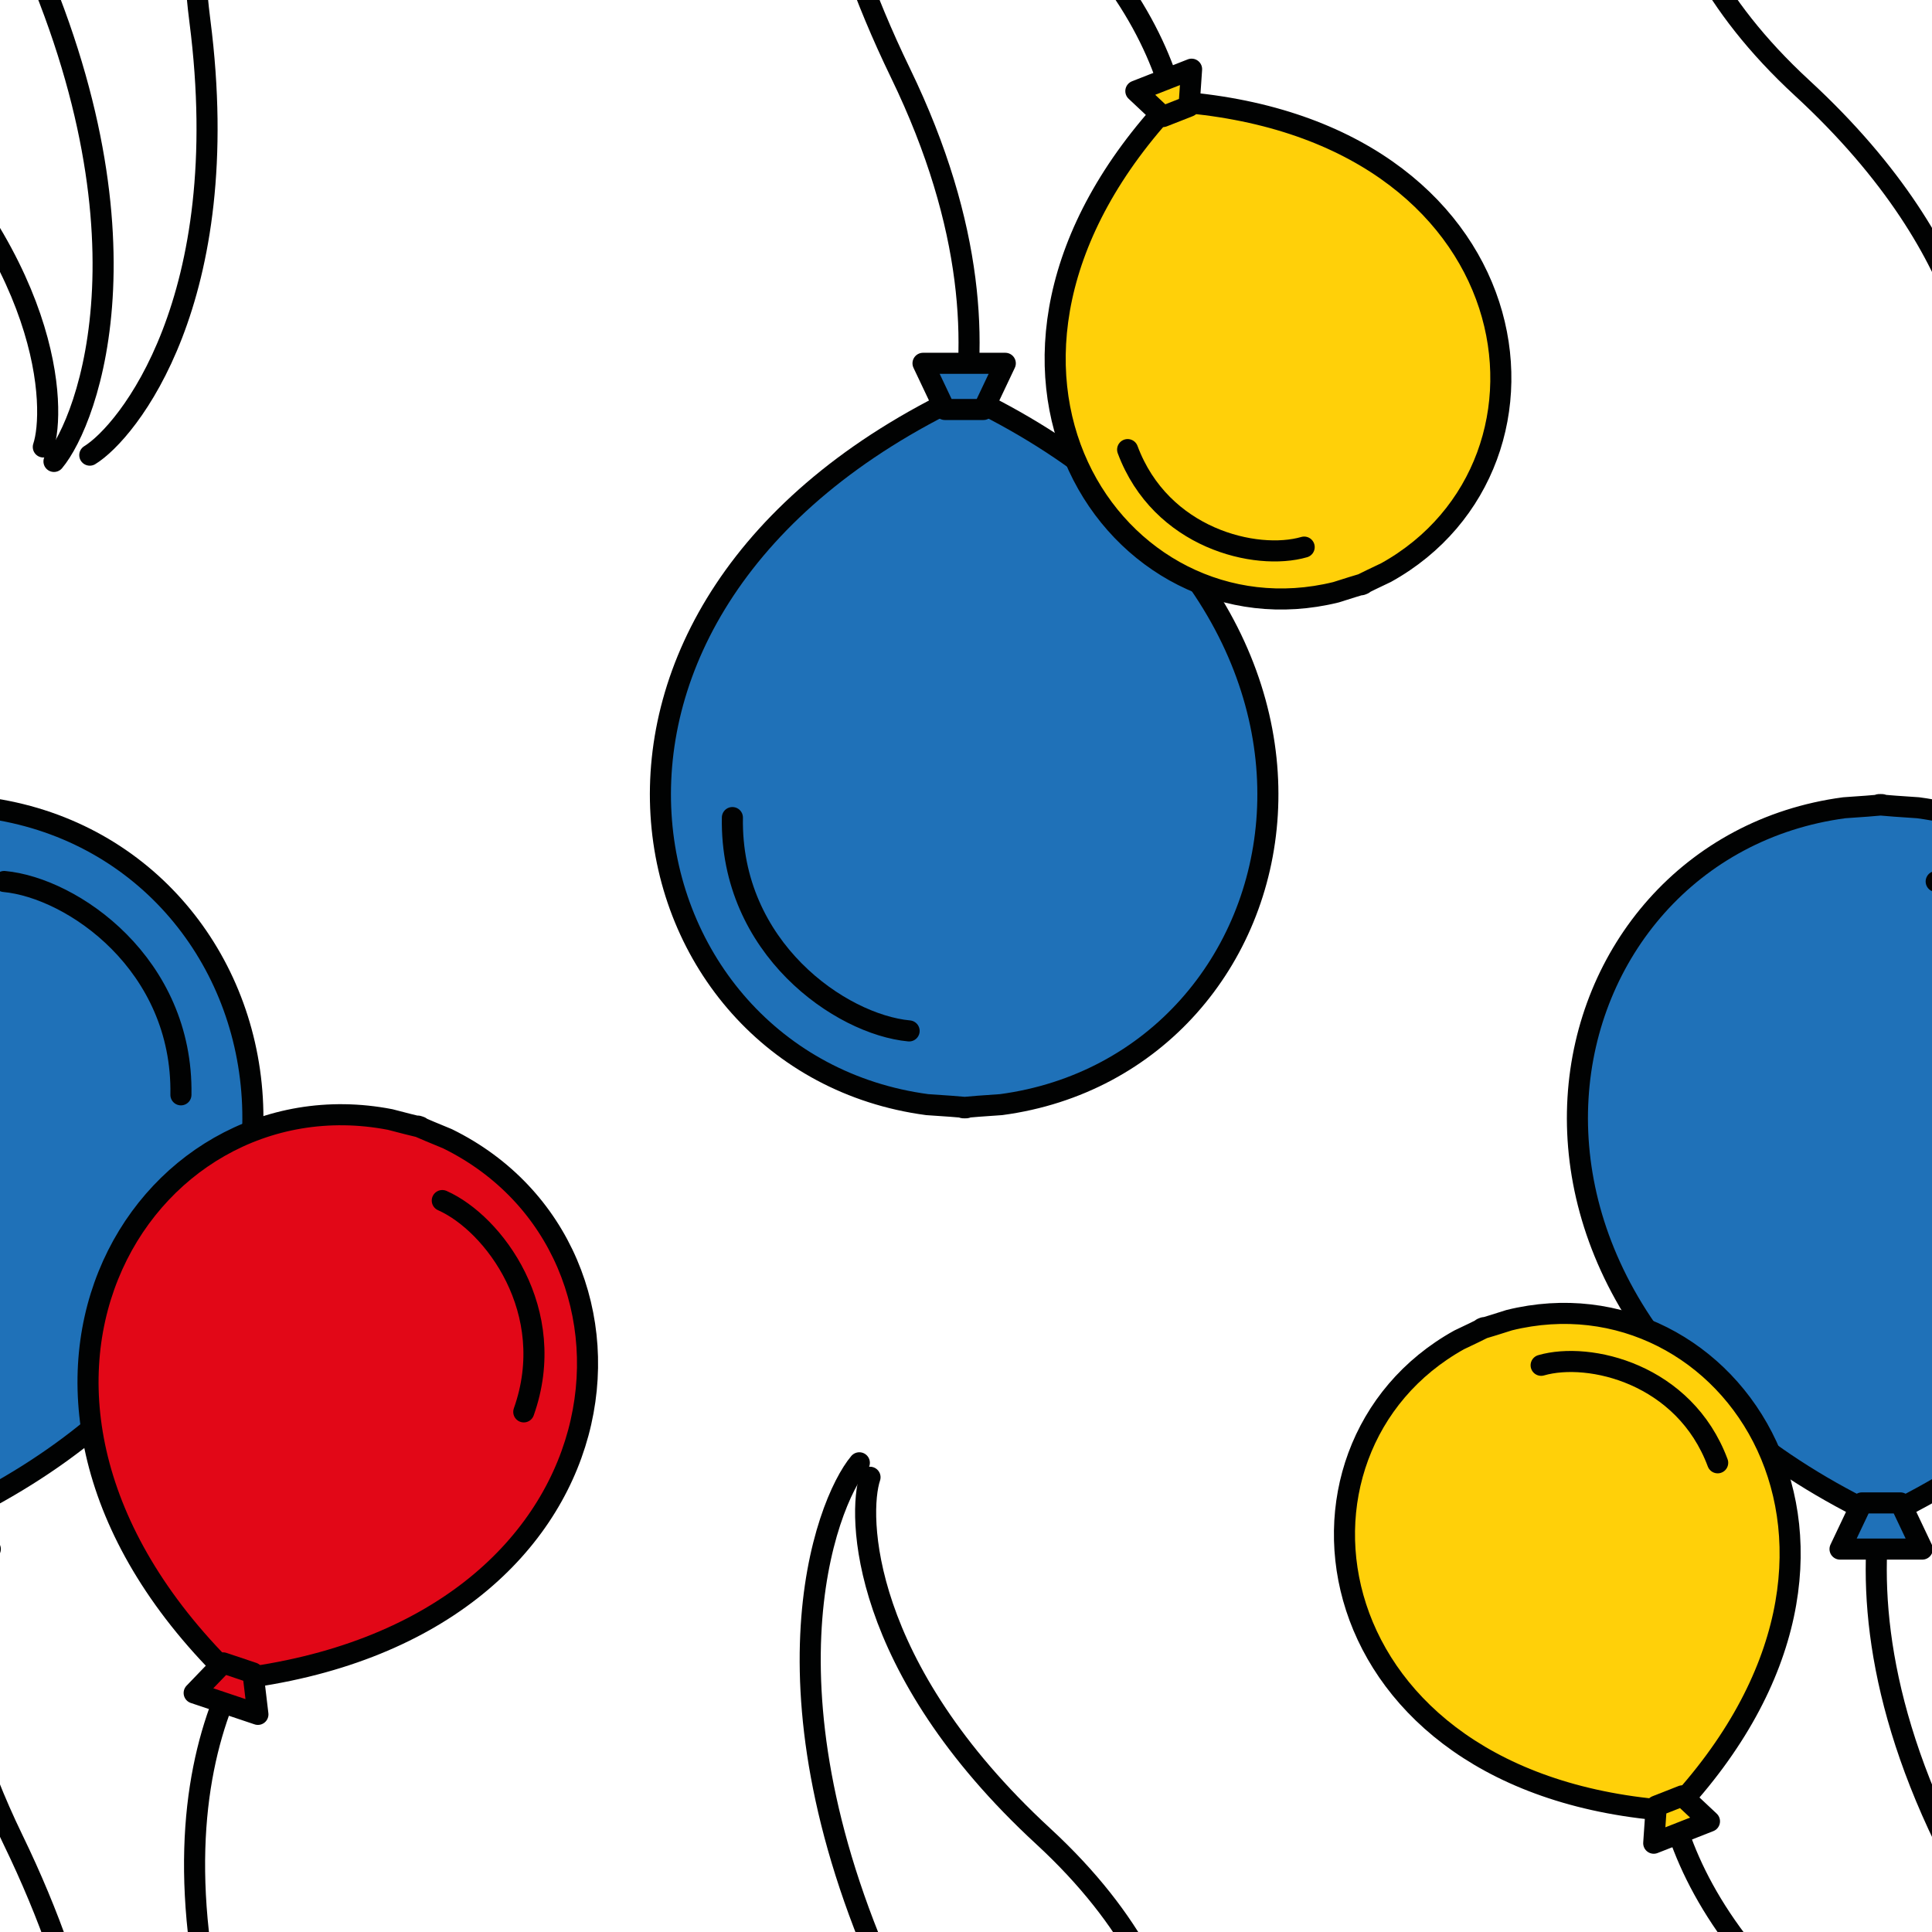 <?xml version="1.0" encoding="utf-8"?>
<!-- Generator: Adobe Illustrator 16.0.0, SVG Export Plug-In . SVG Version: 6.00 Build 0)  -->
<!DOCTYPE svg PUBLIC "-//W3C//DTD SVG 1.1//EN" "http://www.w3.org/Graphics/SVG/1.1/DTD/svg11.dtd">
<svg version="1.1" xmlns="http://www.w3.org/2000/svg" xmlns:xlink="http://www.w3.org/1999/xlink" x="0px" y="0px" width="220px"
	 height="220px" viewBox="0 0 220 220" enable-background="new 0 0 220 220" xml:space="preserve">
<g id="bg">
</g>
<g id="Layer_1">
	<g>
		
			<path fill="none" stroke="#010202" stroke-width="2.4" stroke-linecap="round" stroke-linejoin="round" stroke-miterlimit="10" d="
			M0.658,154.43c0,0-16.289,19.767,0.805,55.021c17.094,35.254,8.59,57.526,4.684,62.188"/>
		
			<path fill="#1F71B8" stroke="#010202" stroke-width="2.4" stroke-linecap="round" stroke-linejoin="round" stroke-miterlimit="10" d="
			M-5.789,172.819c51.399-24.298,39.25-76.165,4.205-80.838c0,0-5.597-0.362-4.275-0.362c1.32,0-4.136,0.362-4.136,0.362
			C-45.04,96.654-57.189,148.521-5.789,172.819"/>
		
			<polygon fill="#1F71B8" stroke="#010202" stroke-width="2.4" stroke-linecap="round" stroke-linejoin="round" stroke-miterlimit="10" points="
			-7.98,171.139 -10.473,176.396 -1.105,176.396 -3.598,171.139 		"/>
		
			<path fill="none" stroke="#010202" stroke-width="2.4" stroke-linecap="round" stroke-linejoin="round" stroke-miterlimit="10" d="
			M0.477,100.376c7.796,0.726,20.385,9.428,20.125,24.294"/>
		<g>
			
				<path fill="none" stroke="#010202" stroke-width="2.4" stroke-linecap="round" stroke-linejoin="round" stroke-miterlimit="10" d="
				M36.449,178.652c0,0-17.766,11.084-13.684,42.852c4.081,31.77-8.302,46.82-12.541,49.418"/>
			
				<path fill="#E20717" stroke="#010202" stroke-width="2.4" stroke-linecap="round" stroke-linejoin="round" stroke-miterlimit="10" d="
				M26.67,191.229c46.155-5.467,50.227-48.826,24.28-61.561c0,0-4.243-1.736-3.22-1.393s-3.3-0.794-3.3-0.794
				C16.055,121.99-6.85,159.029,26.67,191.229"/>
			
				<polygon fill="#E20717" stroke="#010202" stroke-width="2.4" stroke-linecap="round" stroke-linejoin="round" stroke-miterlimit="10" points="
				25.408,189.355 22.11,192.782 29.369,195.219 28.806,190.495 			"/>
			
				<path fill="none" stroke="#010202" stroke-width="2.4" stroke-linecap="round" stroke-linejoin="round" stroke-miterlimit="10" d="
				M50.364,136.71c5.854,2.59,13.348,12.608,9.28,24.063"/>
		</g>
		<g>
			
				<path fill="none" stroke="#010202" stroke-width="2.4" stroke-linecap="round" stroke-linejoin="round" stroke-miterlimit="10" d="
				M-29.993,192.042c0,0-5.773,17.729,15.193,37.063c20.968,19.334,21.137,36.688,19.73,40.887"/>
		</g>
	</g>
	<g>
		
			<path fill="none" stroke="#010202" stroke-width="2.4" stroke-linecap="round" stroke-linejoin="round" stroke-miterlimit="10" d="
			M103.342,63.338c0,0,16.289-19.767-0.803-55.021c-17.094-35.254-8.591-57.526-4.684-62.188"/>
		
			<path fill="#1F71B8" stroke="#010202" stroke-width="2.4" stroke-linecap="round" stroke-linejoin="round" stroke-miterlimit="10" d="
			M109.79,44.948c-51.4,24.298-39.251,76.165-4.206,80.838c0,0,5.597,0.362,4.276,0.362c-1.321,0,4.135-0.362,4.135-0.362
			C149.04,121.113,161.189,69.246,109.79,44.948"/>
		
			<polygon fill="#1F71B8" stroke="#010202" stroke-width="2.4" stroke-linecap="round" stroke-linejoin="round" stroke-miterlimit="10" points="
			111.981,46.629 114.474,41.371 105.106,41.371 107.599,46.629 		"/>
		
			<path fill="none" stroke="#010202" stroke-width="2.4" stroke-linecap="round" stroke-linejoin="round" stroke-miterlimit="10" d="
			M103.523,117.392c-7.796-0.726-20.385-9.428-20.124-24.294"/>
		<g>
			
				<path fill="none" stroke="#010202" stroke-width="2.4" stroke-linecap="round" stroke-linejoin="round" stroke-miterlimit="10" d="
				M133.994,25.726c0,0,5.774-17.729-15.193-37.063C97.833-30.672,97.665-48.026,99.07-52.225"/>
			
				<path fill="#FFD009" stroke="#010202" stroke-width="2.4" stroke-linecap="round" stroke-linejoin="round" stroke-miterlimit="10" d="
				M133.467,11.55c-28.356,30.147-6.315,62.054,18.672,55.889c0,0,3.889-1.244,2.993-0.893c-0.895,0.352,2.705-1.347,2.705-1.347
				C180.337,52.703,174.76,14.328,133.467,11.55"/>
			
				<polygon fill="#FFD009" stroke="#010202" stroke-width="2.4" stroke-linecap="round" stroke-linejoin="round" stroke-miterlimit="10" points="
				135.398,12.105 135.688,7.879 129.341,10.373 132.43,13.271 			"/>
			
				<path fill="none" stroke="#010202" stroke-width="2.4" stroke-linecap="round" stroke-linejoin="round" stroke-miterlimit="10" d="
				M148.508,62.3c-5.475,1.584-16.321-0.96-20.103-11.103"/>
		</g>
	</g>
	<g>
		
			<path fill="none" stroke="#010202" stroke-width="2.4" stroke-linecap="round" stroke-linejoin="round" stroke-miterlimit="10" d="
			M103.342,283.78c0,0,16.289-19.767-0.803-55.021c-17.094-35.254-8.591-57.526-4.684-62.188"/>
		<g>
			
				<path fill="none" stroke="#010202" stroke-width="2.4" stroke-linecap="round" stroke-linejoin="round" stroke-miterlimit="10" d="
				M133.994,246.168c0,0,5.774-17.729-15.193-37.063c-20.968-19.334-21.136-36.688-19.73-40.887"/>
		</g>
	</g>
	<g>
		
			<path fill="none" stroke="#010202" stroke-width="2.4" stroke-linecap="round" stroke-linejoin="round" stroke-miterlimit="10" d="
			M220.658,154.43c0,0-16.289,19.767,0.805,55.021c17.094,35.254,8.59,57.526,4.684,62.188"/>
		
			<path fill="#1F71B8" stroke="#010202" stroke-width="2.4" stroke-linecap="round" stroke-linejoin="round" stroke-miterlimit="10" d="
			M214.211,172.819c51.399-24.298,39.25-76.165,4.205-80.838c0,0-5.597-0.362-4.275-0.362c1.32,0-4.136,0.362-4.136,0.362
			C174.96,96.654,162.811,148.521,214.211,172.819"/>
		
			<polygon fill="#1F71B8" stroke="#010202" stroke-width="2.4" stroke-linecap="round" stroke-linejoin="round" stroke-miterlimit="10" points="
			212.02,171.139 209.527,176.396 218.895,176.396 216.402,171.139 		"/>
		
			<path fill="none" stroke="#010202" stroke-width="2.4" stroke-linecap="round" stroke-linejoin="round" stroke-miterlimit="10" d="
			M220.477,100.376c7.796,0.726,20.385,9.428,20.125,24.294"/>
		<g>
			
				<path fill="none" stroke="#010202" stroke-width="2.4" stroke-linecap="round" stroke-linejoin="round" stroke-miterlimit="10" d="
				M190.007,192.042c0,0-5.773,17.729,15.193,37.063c20.968,19.334,21.137,36.688,19.73,40.887"/>
			
				<path fill="#FFD009" stroke="#010202" stroke-width="2.4" stroke-linecap="round" stroke-linejoin="round" stroke-miterlimit="10" d="
				M190.534,206.218c28.355-30.147,6.314-62.054-18.673-55.889c0,0-3.888,1.244-2.993,0.893s-2.705,1.347-2.705,1.347
				C143.663,165.064,149.241,203.439,190.534,206.218"/>
			
				<polygon fill="#FFD009" stroke="#010202" stroke-width="2.4" stroke-linecap="round" stroke-linejoin="round" stroke-miterlimit="10" points="
				188.603,205.662 188.313,209.889 194.66,207.395 191.571,204.496 			"/>
			
				<path fill="none" stroke="#010202" stroke-width="2.4" stroke-linecap="round" stroke-linejoin="round" stroke-miterlimit="10" d="
				M175.492,155.468c5.476-1.584,16.321,0.96,20.103,11.103"/>
		</g>
	</g>
	<g>
		
			<path fill="none" stroke="#010202" stroke-width="2.4" stroke-linecap="round" stroke-linejoin="round" stroke-miterlimit="10" d="
			M0.658-64.665c0,0-16.289,19.767,0.805,55.021c17.094,35.254,8.59,57.526,4.684,62.188"/>
		<g>
			
				<path fill="none" stroke="#010202" stroke-width="2.4" stroke-linecap="round" stroke-linejoin="round" stroke-miterlimit="10" d="
				M36.449-40.442c0,0-17.766,11.084-13.684,42.852c4.081,31.77-8.302,46.82-12.541,49.418"/>
		</g>
		<g>
			
				<path fill="none" stroke="#010202" stroke-width="2.4" stroke-linecap="round" stroke-linejoin="round" stroke-miterlimit="10" d="
				M-29.993-27.053c0,0-5.773,17.729,15.193,37.063C6.168,29.345,6.337,46.699,4.931,50.897"/>
		</g>
	</g>
	<g>
		
			<path fill="none" stroke="#010202" stroke-width="2.4" stroke-linecap="round" stroke-linejoin="round" stroke-miterlimit="10" d="
			M220.658-64.665c0,0-16.289,19.767,0.805,55.021c17.094,35.254,8.59,57.526,4.684,62.188"/>
		<g>
			
				<path fill="none" stroke="#010202" stroke-width="2.4" stroke-linecap="round" stroke-linejoin="round" stroke-miterlimit="10" d="
				M190.007-27.053c0,0-5.773,17.729,15.193,37.063c20.968,19.334,21.137,36.688,19.73,40.887"/>
		</g>
	</g>
</g>
</svg>
